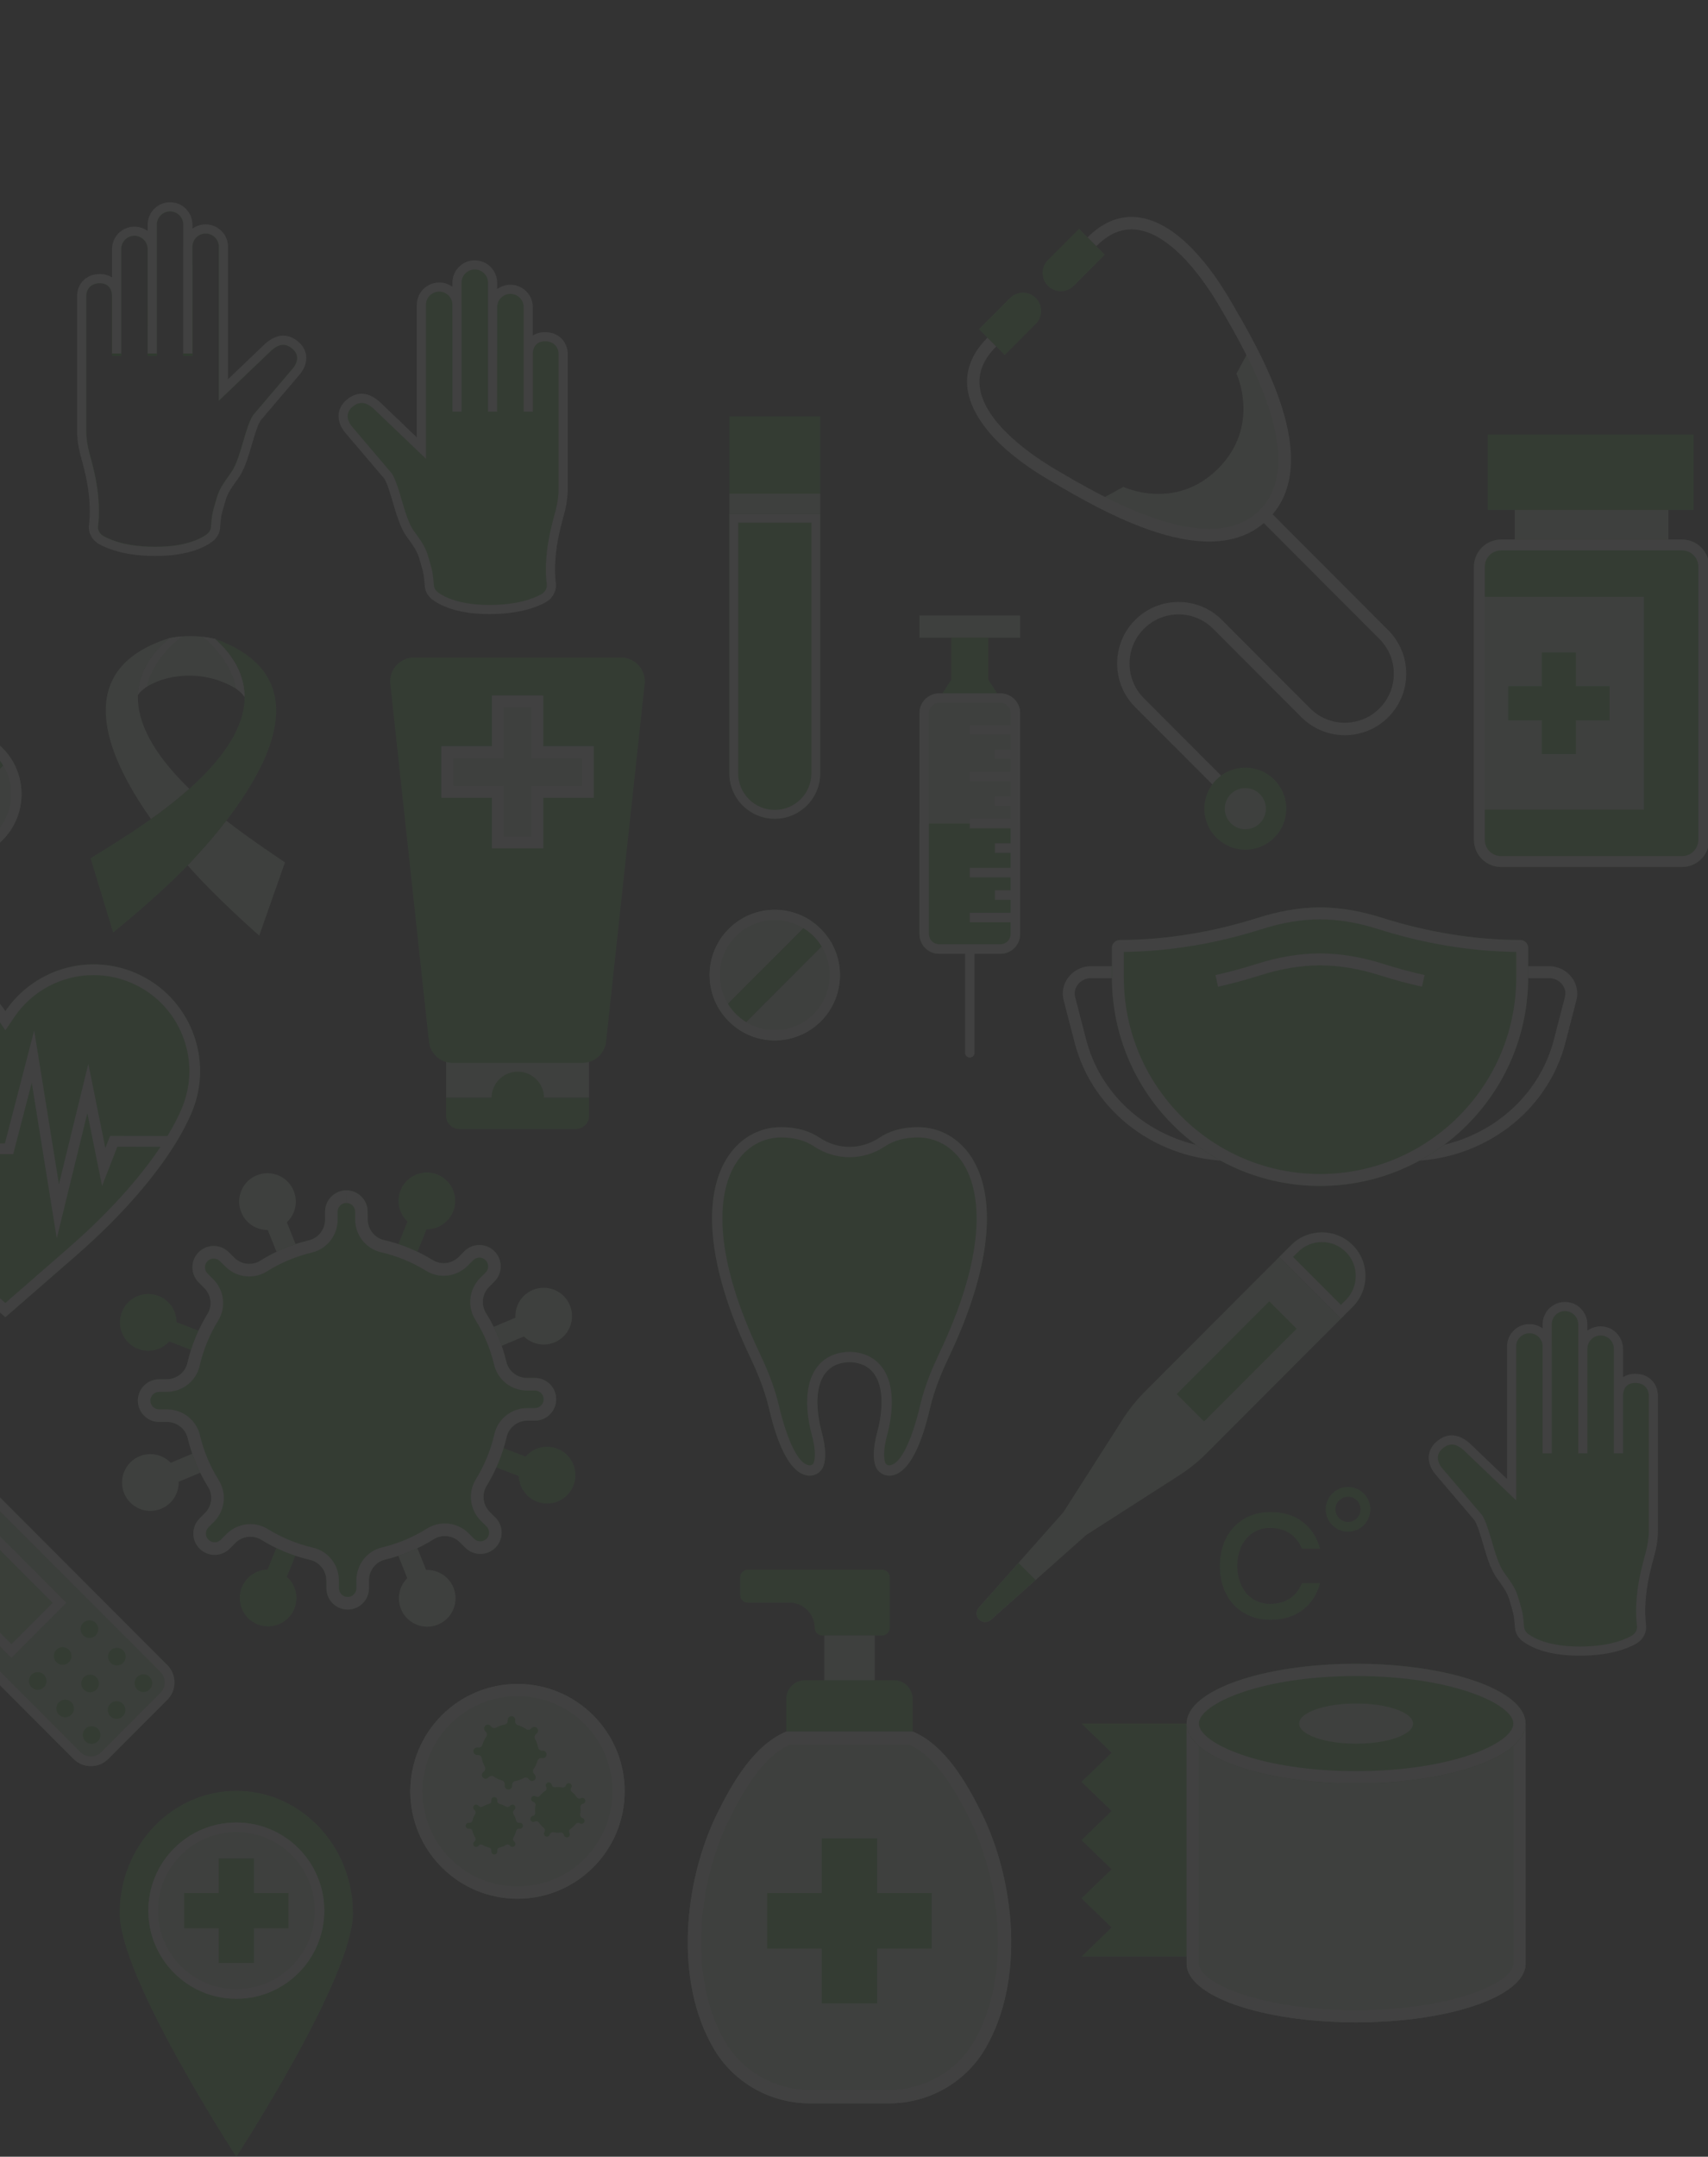 <svg width="359" height="453" viewBox="0 0 359 453" fill="none" xmlns="http://www.w3.org/2000/svg">
<rect x="0" y="0" width="359" height="453" fill="#333333" stroke="none"/>
<g style="mix-blend-mode:luminosity" opacity="0.16" clip-path="url(#clip0_197_4)">
<g opacity="0.45">
<path d="M249.417 362.025V410.963H227.325L233.646 404.848L227.325 398.733L233.646 392.618L227.325 386.503L233.646 380.382L227.325 374.267L233.646 368.146L227.325 362.025H249.417Z" fill="#46BA3C"/>
<path d="M320.664 362.025V412.461C320.664 419.267 304.714 424.776 285.04 424.776C265.367 424.776 249.417 419.267 249.417 412.461V362.025H320.664Z" fill="#D4F4D1"/>
<path d="M249.417 362.025V412.461C249.417 419.267 265.367 424.776 285.041 424.776C304.714 424.776 320.664 419.267 320.664 412.461V362.025H249.417ZM318.089 412.461C318.089 416.43 305.215 422.197 285.041 422.197C264.867 422.197 251.992 416.431 251.992 412.461V364.603H318.089V412.461Z" fill="#FAFAFA"/>
<path d="M285.04 374.589C304.714 374.589 320.663 368.964 320.663 362.025C320.663 355.085 304.714 349.46 285.04 349.46C265.366 349.46 249.417 355.085 249.417 362.025C249.417 368.964 265.366 374.589 285.04 374.589Z" fill="#46BA3C"/>
<path d="M285.04 366.246C291.65 366.246 297.009 364.356 297.009 362.025C297.009 359.693 291.65 357.803 285.04 357.803C278.43 357.803 273.072 359.693 273.072 362.025C273.072 364.356 278.43 366.246 285.04 366.246Z" fill="#D4F4D1"/>
<path d="M285.04 349.46C265.366 349.46 249.417 355.085 249.417 362.025C249.417 368.964 265.366 374.589 285.04 374.589C304.714 374.589 320.663 368.964 320.663 362.025C320.662 355.085 304.714 349.46 285.04 349.46ZM285.04 372.011C264.866 372.011 251.992 366.096 251.992 362.024C251.992 357.952 264.866 352.037 285.04 352.037C305.214 352.037 318.088 357.952 318.088 362.024C318.087 366.096 305.214 372.011 285.04 372.011Z" fill="#FAFAFA"/>
</g>
<g opacity="0.45">
<path d="M295.749 243.874H259.158C243.359 243.874 229.675 233.657 225.882 219.029L223.566 210.093C223.129 208.411 223.495 206.648 224.569 205.258C225.711 203.779 227.464 202.931 229.378 202.931H325.529C327.443 202.931 329.196 203.779 330.338 205.258C331.412 206.648 331.777 208.411 331.341 210.093L329.024 219.028C325.231 233.657 311.548 243.874 295.749 243.874ZM229.378 205.441C228.246 205.441 227.216 205.934 226.552 206.793C225.948 207.576 225.749 208.524 225.992 209.462L228.309 218.397C231.815 231.92 244.501 241.363 259.158 241.363H295.75C310.407 241.363 323.092 231.92 326.599 218.397L328.916 209.462C329.159 208.524 328.96 207.576 328.355 206.793C327.692 205.934 326.662 205.441 325.529 205.441H229.378Z" fill="#FAFAFA"/>
<path d="M319.547 197.441C309.666 197.412 299.876 195.751 290.455 192.762C286.66 191.558 282.156 190.595 277.454 190.595C272.752 190.595 268.247 191.558 264.453 192.762C255.033 195.751 245.245 197.412 235.365 197.441C234.45 197.441 233.709 198.183 233.709 199.099V205.296C233.709 229.487 253.294 249.098 277.454 249.098C301.614 249.098 321.199 229.487 321.199 205.296V199.095C321.199 198.182 320.459 197.441 319.547 197.441Z" fill="#46BA3C"/>
<path d="M319.547 197.441C309.666 197.412 299.876 195.751 290.455 192.762C286.66 191.558 282.156 190.595 277.454 190.595C272.752 190.595 268.247 191.558 264.453 192.762C255.033 195.751 245.245 197.412 235.365 197.441C234.45 197.441 233.709 198.183 233.709 199.099V205.296C233.709 229.487 253.294 249.098 277.454 249.098C301.614 249.098 321.199 229.487 321.199 205.296V199.095C321.199 198.182 320.459 197.441 319.547 197.441ZM318.692 205.296C318.692 228.064 300.193 246.588 277.454 246.588C254.715 246.588 236.215 228.065 236.215 205.296V199.944C245.803 199.829 255.553 198.218 265.21 195.155C269.497 193.795 273.616 193.105 277.454 193.105C281.292 193.105 285.411 193.795 289.698 195.155C299.352 198.218 309.1 199.828 318.693 199.944V205.296H318.692Z" fill="#FAFAFA"/>
<path d="M256.021 207.254L255.477 204.804C258.295 204.176 261.188 203.394 264.075 202.479C268.717 201.004 273.218 200.256 277.45 200.256C281.687 200.256 286.19 201.004 290.833 202.479C293.675 203.381 296.568 204.16 299.43 204.797L298.886 207.248C295.953 206.595 292.989 205.796 290.076 204.872C285.676 203.474 281.429 202.766 277.45 202.766C273.476 202.766 269.23 203.474 264.832 204.872C261.876 205.809 258.911 206.61 256.021 207.254Z" fill="#FAFAFA"/>
</g>
<g opacity="0.45">
<path d="M40.64 232.795C40.239 233.868 39.393 235.869 37.801 238.627C37.394 239.328 36.943 240.086 36.434 240.882C32.833 246.54 26.551 254.532 15.821 263.874L1.128 276.665L-13.559 263.874C-23.352 255.351 -29.437 247.953 -33.157 242.426C-33.693 241.628 -34.179 240.877 -34.619 240.165C-36.815 236.604 -37.904 234.061 -38.378 232.795C-42.696 221.197 -36.803 208.289 -25.221 203.965C-15.349 200.285 -4.528 204.021 1.127 212.386C6.783 204.021 17.609 200.285 27.476 203.965C39.065 208.288 44.958 221.197 40.64 232.795Z" fill="#46BA3C"/>
<path d="M27.479 203.965C24.905 203.004 22.264 202.552 19.667 202.552C15.987 202.552 12.397 203.462 9.208 205.152C6.013 206.836 3.219 209.294 1.13 212.386C-3.052 206.203 -10.052 202.552 -17.412 202.552C-20.003 202.552 -22.645 203.004 -25.219 203.965C-36.801 208.288 -42.694 221.197 -38.376 232.795C-37.902 234.061 -36.812 236.604 -34.617 240.165H-34.619C-34.179 240.877 -33.693 241.629 -33.157 242.426H-33.155V242.426C-29.435 247.953 -23.35 255.352 -13.557 263.875L1.13 276.665L15.823 263.875C26.553 254.532 32.835 246.541 36.437 240.883C36.944 240.086 37.396 239.329 37.802 238.628C39.394 235.87 40.241 233.869 40.642 232.795C44.96 221.197 39.067 208.288 27.479 203.965ZM14.338 262.168L1.13 273.669L-12.078 262.168C-19.703 255.536 -25.865 248.899 -30.415 242.426H2.776L6.671 227.425L11.931 260.11L18.36 233.806L21.454 249.106L24.671 240.849L33.739 240.875C30.36 245.935 24.392 253.417 14.338 262.168ZM38.525 232.003C38.186 232.902 37.396 234.812 35.85 237.491C35.613 237.894 35.393 238.266 35.179 238.619L23.136 238.582L22.142 241.119L18.564 223.452L12.388 248.732L7.184 216.432L1.032 240.164H-31.944C-32.207 239.76 -32.46 239.362 -32.697 238.978C-34.808 235.553 -35.841 233.134 -36.265 232.003C-40.137 221.592 -34.831 209.967 -24.434 206.084C-22.164 205.236 -19.805 204.812 -17.412 204.812C-10.717 204.812 -4.486 208.113 -0.743 213.652L1.131 216.415L2.999 213.652C6.741 208.118 12.973 204.812 19.667 204.812C22.061 204.812 24.425 205.236 26.689 206.084C31.729 207.96 35.731 211.696 37.972 216.59C40.208 221.485 40.399 226.962 38.525 232.003Z" fill="#FAFAFA"/>
</g>
<g opacity="0.45">
<path d="M178.552 286.11C185.882 286.272 186.14 294.304 184.397 300.76C183.437 304.313 183.549 306.504 183.987 307.848C184.463 309.307 185.956 310.168 187.465 309.904C189.557 309.539 192.805 307.301 195.5 295.718C196.473 291.533 198.196 287.668 199.44 285.047C215.444 251.31 204.341 236.75 192.929 236.75C189.461 236.75 186.829 237.638 184.831 238.97C180.984 241.536 176.121 241.536 172.274 238.97C170.276 237.638 167.643 236.75 164.176 236.75C152.763 236.75 141.661 251.31 157.665 285.047C158.908 287.668 160.632 291.534 161.605 295.718C164.299 307.301 167.548 309.539 169.639 309.904C171.149 310.168 172.642 309.307 173.117 307.848C173.555 306.504 173.667 304.312 172.708 300.76C170.963 294.304 171.222 286.273 178.552 286.11Z" fill="#46BA3C"/>
<path d="M192.928 236.749C189.46 236.749 186.828 237.637 184.83 238.97C182.907 240.252 180.729 240.894 178.551 240.894C176.374 240.894 174.196 240.252 172.273 238.97C170.275 237.637 167.643 236.749 164.175 236.749C152.763 236.749 141.66 251.31 157.664 285.046C158.908 287.668 160.63 291.533 161.604 295.718C164.298 307.301 167.547 309.538 169.639 309.904C169.821 309.936 170.002 309.951 170.182 309.951C171.493 309.951 172.698 309.13 173.117 307.848C173.554 306.504 173.667 304.311 172.707 300.759C170.963 294.304 171.222 286.272 178.552 286.109C185.882 286.272 186.14 294.303 184.397 300.759C183.437 304.312 183.549 306.504 183.987 307.848C184.405 309.13 185.61 309.951 186.921 309.951C187.101 309.951 187.283 309.935 187.465 309.904C189.556 309.538 192.805 307.3 195.499 295.718C196.472 291.533 198.195 287.668 199.439 285.046C215.444 251.31 204.341 236.749 192.928 236.749ZM197.483 284.116C196.105 287.021 194.394 290.91 193.39 295.226C192.739 298.024 190.362 307.196 187.093 307.768C187.036 307.777 186.979 307.783 186.922 307.783C186.517 307.783 186.166 307.539 186.047 307.175C185.814 306.462 185.562 304.753 186.488 301.326C187.245 298.524 188.654 291.539 185.405 287.19C184.332 285.753 182.28 284.023 178.6 283.942L178.552 283.941L178.504 283.942C174.824 284.023 172.773 285.753 171.699 287.19C168.451 291.539 169.86 298.525 170.617 301.326C171.542 304.753 171.29 306.462 171.057 307.176C170.939 307.539 170.588 307.783 170.182 307.783C170.125 307.783 170.068 307.778 170.011 307.768C166.742 307.197 164.365 298.024 163.714 295.226C162.71 290.91 160.999 287.022 159.621 284.116C155.094 274.574 152.514 266.061 151.951 258.815C151.492 252.904 152.426 247.914 154.653 244.386C156.847 240.912 160.317 238.919 164.175 238.919C166.905 238.919 169.225 239.543 171.073 240.776C173.317 242.272 175.904 243.064 178.552 243.064C181.201 243.064 183.787 242.272 186.031 240.776C187.879 239.544 190.2 238.919 192.929 238.919C196.787 238.919 200.258 240.911 202.451 244.386C204.678 247.914 205.613 252.904 205.154 258.815C204.59 266.061 202.009 274.573 197.483 284.116Z" fill="#FAFAFA"/>
</g>
<g opacity="0.45">
<path d="M108.77 398.814C121.214 398.814 131.301 388.713 131.301 376.254C131.301 363.794 121.214 353.694 108.77 353.694C96.327 353.694 86.24 363.794 86.24 376.254C86.24 388.713 96.327 398.814 108.77 398.814Z" fill="#D4F4D1"/>
<path d="M124.701 360.301C115.903 351.491 101.637 351.491 92.839 360.301C84.04 369.111 84.04 383.395 92.839 392.205C101.638 401.015 115.903 401.015 124.701 392.205C133.5 383.395 133.5 369.111 124.701 360.301ZM94.659 390.382C86.879 382.591 86.879 369.915 94.659 362.124C102.44 354.333 115.1 354.333 122.881 362.124C130.661 369.915 130.661 382.591 122.881 390.382C115.1 398.173 102.44 398.173 94.659 390.382Z" fill="#FAFAFA"/>
<path d="M112.361 373.875C112.681 373.583 112.705 373.087 112.414 372.766L112.22 372.552C111.975 372.282 111.952 371.881 112.158 371.581C112.528 371.041 112.801 370.453 112.977 369.842C113.077 369.49 113.401 369.252 113.766 369.27L114.054 369.283C114.486 369.304 114.853 368.97 114.874 368.537C114.895 368.104 114.561 367.737 114.129 367.716L113.841 367.702C113.477 367.685 113.177 367.416 113.11 367.057C112.994 366.431 112.778 365.82 112.462 365.247C112.285 364.929 112.347 364.532 112.616 364.287L112.83 364.092C113.151 363.801 113.174 363.305 112.883 362.984C112.593 362.663 112.097 362.639 111.776 362.931L111.563 363.125C111.293 363.37 110.893 363.393 110.593 363.187C110.054 362.817 109.467 362.543 108.856 362.367C108.505 362.266 108.267 361.942 108.284 361.577L108.298 361.289C108.319 360.856 107.985 360.488 107.553 360.467C107.121 360.446 106.753 360.781 106.733 361.213L106.719 361.502C106.702 361.867 106.433 362.166 106.075 362.234C105.45 362.35 104.839 362.566 104.267 362.883C103.949 363.06 103.553 362.998 103.308 362.728L103.114 362.514C102.823 362.194 102.327 362.17 102.007 362.461C101.687 362.752 101.663 363.249 101.954 363.569L102.148 363.783C102.392 364.053 102.416 364.454 102.21 364.754C101.84 365.294 101.567 365.882 101.391 366.494C101.29 366.845 100.967 367.083 100.602 367.066L100.314 367.052C99.881 367.031 99.514 367.365 99.493 367.798C99.472 368.231 99.806 368.599 100.238 368.62L100.527 368.633C100.891 368.651 101.191 368.919 101.258 369.278C101.374 369.904 101.59 370.515 101.906 371.088C102.083 371.407 102.021 371.804 101.751 372.049L101.538 372.243C101.218 372.534 101.194 373.031 101.484 373.351C101.776 373.672 102.271 373.696 102.591 373.405L102.805 373.21C103.074 372.965 103.475 372.942 103.775 373.148C104.314 373.518 104.901 373.792 105.512 373.968C105.862 374.069 106.1 374.393 106.083 374.758L106.069 375.047C106.048 375.48 106.382 375.848 106.815 375.868C107.247 375.889 107.614 375.555 107.635 375.122L107.649 374.833C107.666 374.468 107.934 374.169 108.293 374.102C108.918 373.985 109.528 373.769 110.101 373.452C110.419 373.276 110.816 373.337 111.06 373.607L111.254 373.821C111.545 374.142 112.04 374.166 112.361 373.875Z" fill="#46BA3C"/>
<path d="M114.687 385.71C114.999 385.854 115.369 385.717 115.513 385.405L115.609 385.197C115.73 384.934 116.016 384.793 116.299 384.85C116.808 384.954 117.321 384.972 117.823 384.91C118.11 384.875 118.385 385.038 118.485 385.311L118.565 385.526C118.684 385.848 119.041 386.014 119.364 385.895C119.686 385.776 119.851 385.418 119.733 385.095L119.654 384.88C119.553 384.607 119.656 384.305 119.898 384.145C120.319 383.866 120.698 383.518 121.019 383.109C121.197 382.881 121.506 382.803 121.768 382.924L121.976 383.02C122.288 383.165 122.658 383.028 122.802 382.715C122.946 382.403 122.809 382.033 122.497 381.889L122.289 381.793C122.027 381.671 121.885 381.385 121.943 381.102C122.046 380.592 122.064 380.077 122.003 379.576C121.968 379.288 122.13 379.013 122.403 378.913L122.617 378.833C122.94 378.714 123.105 378.356 122.986 378.033C122.867 377.71 122.51 377.545 122.187 377.664L121.972 377.744C121.7 377.844 121.398 377.741 121.238 377.499C120.959 377.077 120.612 376.698 120.203 376.377C119.976 376.199 119.898 375.889 120.019 375.627L120.115 375.418C120.259 375.106 120.123 374.735 119.81 374.591C119.498 374.447 119.128 374.584 118.985 374.896L118.889 375.105C118.767 375.367 118.482 375.509 118.199 375.451C117.69 375.348 117.176 375.33 116.675 375.391C116.387 375.427 116.113 375.263 116.012 374.991L115.933 374.776C115.814 374.453 115.456 374.288 115.134 374.406C114.811 374.525 114.646 374.884 114.765 375.207L114.844 375.422C114.945 375.695 114.842 375.997 114.6 376.157C114.179 376.436 113.8 376.783 113.479 377.193C113.301 377.421 112.992 377.499 112.73 377.378L112.522 377.282C112.21 377.138 111.84 377.274 111.696 377.587C111.552 377.899 111.688 378.27 112 378.414L112.209 378.51C112.471 378.631 112.613 378.917 112.555 379.201C112.452 379.71 112.434 380.225 112.495 380.726C112.53 381.014 112.367 381.289 112.095 381.389L111.88 381.469C111.557 381.588 111.393 381.946 111.511 382.269C111.63 382.592 111.988 382.757 112.31 382.639L112.525 382.559C112.797 382.459 113.099 382.562 113.259 382.804C113.538 383.225 113.885 383.606 114.294 383.926C114.522 384.104 114.6 384.413 114.478 384.676L114.382 384.884C114.239 385.195 114.375 385.566 114.687 385.71Z" fill="#46BA3C"/>
<path d="M108.153 387.746C108.392 387.506 108.392 387.118 108.153 386.878L107.994 386.718C107.793 386.517 107.759 386.205 107.909 385.962C108.177 385.527 108.369 385.058 108.483 384.574C108.549 384.296 108.792 384.098 109.077 384.098H109.303C109.641 384.098 109.916 383.823 109.916 383.484C109.916 383.145 109.641 382.871 109.303 382.871H109.077C108.792 382.871 108.548 382.672 108.483 382.394C108.369 381.91 108.177 381.441 107.909 381.006C107.759 380.764 107.793 380.451 107.994 380.25L108.153 380.09C108.392 379.851 108.392 379.462 108.153 379.223C107.914 378.983 107.526 378.983 107.287 379.223L107.127 379.382C106.926 379.584 106.614 379.617 106.372 379.467C105.937 379.198 105.469 379.007 104.985 378.892C104.707 378.826 104.51 378.582 104.51 378.297V378.071C104.51 377.732 104.235 377.457 103.897 377.457C103.558 377.457 103.284 377.732 103.284 378.071V378.297C103.284 378.583 103.086 378.827 102.809 378.892C102.325 379.006 101.857 379.198 101.422 379.467C101.18 379.617 100.868 379.583 100.667 379.382L100.507 379.222C100.268 378.983 99.88 378.983 99.641 379.222C99.402 379.462 99.402 379.851 99.641 380.09L99.8 380.249C100.002 380.451 100.035 380.763 99.885 381.006C99.617 381.441 99.425 381.91 99.311 382.394C99.245 382.673 99.001 382.871 98.716 382.871H98.491C98.152 382.871 97.878 383.145 97.878 383.484C97.878 383.823 98.152 384.098 98.491 384.098H98.716C99.002 384.098 99.246 384.296 99.311 384.574C99.425 385.058 99.616 385.527 99.885 385.963C100.035 386.205 100.002 386.518 99.8 386.719L99.641 386.879C99.402 387.118 99.402 387.506 99.641 387.746C99.88 387.986 100.268 387.986 100.507 387.746L100.667 387.586C100.868 387.385 101.18 387.352 101.422 387.501C101.857 387.77 102.325 387.962 102.809 388.076C103.087 388.142 103.284 388.386 103.284 388.672V388.897C103.284 389.236 103.558 389.511 103.897 389.511C104.235 389.511 104.51 389.236 104.51 388.897V388.672C104.51 388.386 104.708 388.142 104.986 388.076C105.469 387.962 105.938 387.77 106.373 387.501C106.615 387.352 106.927 387.385 107.128 387.586L107.287 387.746C107.526 387.985 107.914 387.985 108.153 387.746Z" fill="#46BA3C"/>
</g>
<g opacity="0.45">
<path d="M47.556 172.374C45.011 175.674 42.219 178.85 39.443 181.759C45.448 188.617 54.489 196.514 54.489 196.514L59.895 181.134C59.895 181.134 52.787 176.436 47.556 172.374Z" fill="#D4F4D1"/>
<path d="M51.422 146.395C51.42 146.411 51.418 146.427 51.415 146.443C51.477 146.044 50.458 145.33 50.206 145.106C49.76 144.709 49.244 144.415 48.712 144.129C47.566 143.513 46.352 143.023 45.103 142.661C42.602 141.937 39.951 141.727 37.369 142.061C35.937 142.247 34.457 142.576 33.12 143.123C31.673 143.714 29.845 144.596 28.994 145.947C28.993 145.807 29.001 145.665 29.014 145.524C29.021 145.399 29.032 145.277 29.044 145.151C29.051 145.025 29.067 144.899 29.082 144.778C29.098 144.652 29.114 144.531 29.134 144.405C29.661 140.863 31.664 137.354 35.67 134.004C36.529 133.844 37.4 133.728 38.27 133.669C40.61 133.493 42.964 133.678 45.259 134.21C45.344 134.285 45.429 134.366 45.51 134.441C45.685 134.602 45.855 134.766 46.017 134.926C48.904 137.807 51.17 141.547 51.415 145.699C51.427 145.924 51.448 146.174 51.422 146.395Z" fill="#D4F4D1"/>
<path d="M35.67 134.004C31.664 137.354 29.661 140.864 29.133 144.405C29.113 144.531 29.098 144.652 29.082 144.778C29.066 144.899 29.051 145.025 29.044 145.151C29.032 145.277 29.021 145.398 29.014 145.524C29.002 145.65 28.996 145.772 28.993 145.898C28.988 145.919 28.988 145.941 28.987 145.963C29.006 145.933 29.05 145.869 29.117 145.775C29.202 145.663 29.327 145.514 29.496 145.339C29.536 145.292 29.584 145.241 29.638 145.194C29.687 145.143 29.744 145.088 29.802 145.037C29.86 144.981 29.918 144.926 29.984 144.875C30.046 144.816 30.116 144.76 30.187 144.701C30.328 144.587 30.483 144.468 30.655 144.346C30.721 144.3 30.792 144.249 30.862 144.203C31.88 139.53 35.586 135.728 38.27 133.668C37.4 133.728 36.529 133.844 35.67 134.004Z" fill="#FAFAFA"/>
<path d="M42.668 133.762C45.262 135.936 48.803 139.893 49.619 144.604C49.688 144.653 49.756 144.707 49.82 144.756C49.986 144.886 50.136 145.011 50.272 145.131C50.341 145.193 50.409 145.251 50.468 145.313C50.532 145.366 50.587 145.424 50.643 145.482C50.698 145.535 50.753 145.593 50.8 145.646C50.851 145.695 50.898 145.748 50.936 145.797C51.097 145.979 51.215 146.133 51.295 146.248C51.358 146.345 51.401 146.411 51.417 146.442C51.417 146.42 51.418 146.398 51.414 146.377C51.417 146.251 51.415 146.129 51.409 146.003C51.407 145.876 51.401 145.755 51.395 145.628C51.394 145.502 51.383 145.376 51.373 145.254C51.363 145.128 51.352 145.005 51.338 144.879C50.962 141.319 49.111 137.726 45.251 134.208C44.4 134.013 43.534 133.859 42.668 133.762Z" fill="#FAFAFA"/>
<path d="M39.788 165.684C39.248 166.164 38.699 166.63 38.151 167.097C38.036 167.19 37.925 167.292 37.81 167.39C37.598 167.568 37.377 167.737 37.165 167.911C36.706 168.284 36.254 168.657 35.795 169.017C35.733 169.063 35.676 169.105 35.618 169.152C34.325 170.164 33.019 171.127 31.74 172.035C21.505 157.557 15.837 141.086 34.314 134.463C34.462 134.405 34.615 134.352 34.769 134.303C35.058 134.2 35.351 134.102 35.652 134.008C35.657 134.008 35.666 134.004 35.67 134.004C31.663 137.354 29.66 140.864 29.133 144.405C29.113 144.531 29.098 144.652 29.081 144.778C29.066 144.899 29.05 145.025 29.043 145.151C29.028 145.272 29.016 145.398 29.014 145.524C29.002 145.65 28.995 145.772 28.993 145.898L28.988 145.902L28.983 146.172C28.942 148.088 29.3 150.005 29.972 151.902C30.099 152.257 30.239 152.617 30.387 152.972C31.023 154.508 31.855 156.022 32.84 157.513C33.109 157.918 33.386 158.324 33.678 158.731C34.838 160.343 36.159 161.919 37.586 163.441C37.764 163.632 37.942 163.822 38.125 164.009C38.665 164.577 39.222 165.133 39.788 165.684Z" fill="#D4F4D1"/>
<path d="M47.558 172.373C45.012 175.675 42.221 178.851 39.445 181.757C33.151 188.354 23.779 195.855 23.779 195.855L19.036 180.26C19.036 180.26 26.338 175.88 31.74 172.035C33.019 171.127 34.325 170.164 35.619 169.152C35.676 169.105 35.734 169.063 35.796 169.017C36.255 168.657 36.706 168.284 37.166 167.911C37.378 167.737 37.599 167.568 37.811 167.39C37.926 167.292 38.036 167.19 38.151 167.097C38.7 166.63 39.248 166.164 39.788 165.684C45.805 160.325 50.838 154.023 51.376 147.508C51.382 147.429 51.393 147.352 51.399 147.273C51.417 147 51.423 146.731 51.429 146.461L51.43 146.395C51.431 146.165 51.427 145.93 51.415 145.699C51.399 145.429 51.378 145.159 51.349 144.889C51.324 144.667 51.298 144.444 51.259 144.222C51.225 143.999 51.182 143.777 51.134 143.554C51.063 143.217 50.98 142.885 50.882 142.548C50.85 142.434 50.817 142.325 50.781 142.211C50.614 141.686 50.408 141.16 50.168 140.633C50.127 140.536 50.081 140.444 50.035 140.347C50.014 140.299 49.989 140.251 49.965 140.202C49.91 140.092 49.852 139.978 49.794 139.868C49.56 139.419 49.3 138.975 49.01 138.529C48.938 138.419 48.862 138.309 48.787 138.194C48.711 138.084 48.636 137.974 48.555 137.863C48.475 137.753 48.395 137.637 48.311 137.527C48.146 137.306 47.973 137.085 47.791 136.859C47.431 136.417 47.036 135.973 46.616 135.534C46.51 135.423 46.404 135.312 46.293 135.201C46.204 135.108 46.11 135.019 46.017 134.926C45.855 134.765 45.685 134.601 45.51 134.441C45.429 134.365 45.344 134.285 45.259 134.209C45.328 134.237 45.401 134.26 45.47 134.288C45.974 134.472 46.465 134.665 46.934 134.862C47.11 134.94 47.283 135.014 47.455 135.091C64.556 142.654 58.223 158.569 47.558 172.373Z" fill="#46BA3C"/>
</g>
<g opacity="0.45">
<path d="M210.29 145.654H197.387C195.11 145.654 193.264 147.502 193.264 149.782V196.2C193.264 198.48 195.11 200.328 197.387 200.328H210.29C212.567 200.328 214.413 198.48 214.413 196.2V149.782C214.413 147.502 212.567 145.654 210.29 145.654Z" fill="#D4F4D1"/>
<path d="M193.264 133.95H214.413V129.281H193.264V133.95Z" fill="#D4F4D1"/>
<path d="M209.581 145.654L207.722 142.736V133.951H199.955V142.736L198.096 145.654H209.581Z" fill="#46BA3C"/>
<path d="M214.415 172.989V196.2C214.415 198.479 212.568 200.328 210.292 200.328H197.389C195.109 200.328 193.266 198.479 193.266 196.2V172.989H214.415Z" fill="#46BA3C"/>
<path d="M210.29 145.654H197.387C196.248 145.654 195.218 146.116 194.472 146.863C193.726 147.609 193.264 148.642 193.265 149.781V196.2C193.265 198.48 195.11 200.328 197.387 200.328H202.841V221.135C202.841 221.687 203.288 222.134 203.839 222.134C204.115 222.134 204.364 222.022 204.545 221.841C204.725 221.66 204.837 221.411 204.837 221.135V200.328H210.291C211.429 200.328 212.46 199.866 213.206 199.119C213.952 198.371 214.413 197.34 214.413 196.2V188.993L214.413 186.995L214.413 149.781C214.413 147.502 212.567 145.654 210.29 145.654ZM212.417 149.782V152.257H203.84V154.255H212.417V157.432H209.127V159.43H212.417V162.123H203.84V164.121H212.417V167.286H209.127V169.284H212.417V171.989H203.84V173.987H212.417V177.14H209.127V179.138H212.417V182.29H203.84V184.288H212.417V186.994H209.127V188.992H212.417V191.721H203.84V193.719H212.417V196.198C212.417 196.767 212.196 197.302 211.794 197.705C211.392 198.107 210.859 198.328 210.29 198.328H197.387C196.214 198.328 195.26 197.373 195.26 196.199V149.782C195.26 149.213 195.482 148.678 195.883 148.276C196.285 147.874 196.818 147.652 197.387 147.652H210.29C210.859 147.652 211.393 147.874 211.794 148.276C212.196 148.678 212.417 149.213 212.417 149.782Z" fill="#FAFAFA"/>
</g>
<g opacity="0.45">
<path d="M153.295 107.911H172.403V103.689H153.295V107.911Z" fill="#D4F4D1"/>
<path d="M153.295 103.689H172.403V87.427H153.295V103.689Z" fill="#46BA3C"/>
<path d="M162.849 171.978C168.126 171.978 172.404 167.695 172.404 162.412V107.911H153.295V162.412C153.295 167.695 157.573 171.978 162.849 171.978Z" fill="#46BA3C"/>
<path d="M153.295 107.911V162.412C153.295 165.054 154.365 167.445 156.094 169.176C157.822 170.907 160.211 171.978 162.849 171.978C168.126 171.978 172.404 167.695 172.404 162.412V107.911H153.295ZM155.155 109.774H170.544V162.412C170.544 164.47 169.744 166.404 168.29 167.859C166.837 169.314 164.904 170.116 162.849 170.116C160.795 170.116 158.862 169.315 157.409 167.859C155.955 166.404 155.155 164.469 155.155 162.412L155.155 109.774Z" fill="#FAFAFA"/>
</g>
<g opacity="0.45">
<path d="M-23.568 298.219L-35.982 310.649C-37.992 312.663 -37.992 315.927 -35.982 317.941L15.464 369.454C17.475 371.468 20.735 371.468 22.746 369.454L35.16 357.024C37.171 355.01 37.171 351.746 35.16 349.732L-16.286 298.219C-18.297 296.205 -21.557 296.205 -23.568 298.219Z" fill="#ABE3A6"/>
<path d="M2.414 348.228L13.969 336.658L-3.228 319.439L-14.782 331.009L2.414 348.228Z" fill="#97DB91"/>
<path d="M13.965 336.661L-3.232 319.441L-14.787 331.011L2.41 348.23L13.965 336.661ZM-3.232 322.338L11.072 336.661L2.41 345.333L-11.893 331.012L-3.232 322.338Z" fill="#FAFAFA"/>
<path d="M17.491 343.493C16.767 342.769 16.767 341.593 17.491 340.869C18.215 340.144 19.389 340.144 20.113 340.869C20.837 341.593 20.837 342.769 20.113 343.493C19.389 344.218 18.215 344.218 17.491 343.493Z" fill="#46BA3C"/>
<path d="M11.855 349.137C11.132 348.412 11.132 347.237 11.855 346.512C12.579 345.787 13.753 345.787 14.477 346.512C15.201 347.237 15.201 348.412 14.477 349.137C13.753 349.862 12.579 349.862 11.855 349.137Z" fill="#46BA3C"/>
<path d="M6.612 354.387C5.888 353.662 5.888 352.487 6.612 351.762C7.336 351.037 8.51 351.037 9.234 351.762C9.958 352.487 9.958 353.662 9.234 354.387C8.51 355.111 7.336 355.111 6.612 354.387Z" fill="#46BA3C"/>
<path d="M23.259 349.268C22.535 348.543 22.535 347.368 23.259 346.643C23.982 345.918 25.156 345.918 25.88 346.643C26.604 347.368 26.604 348.543 25.88 349.268C25.156 349.993 23.982 349.993 23.259 349.268Z" fill="#46BA3C"/>
<path d="M17.623 354.911C16.898 354.187 16.898 353.011 17.623 352.286C18.347 351.562 19.52 351.562 20.244 352.286C20.968 353.011 20.968 354.187 20.244 354.911C19.52 355.636 18.346 355.636 17.623 354.911Z" fill="#46BA3C"/>
<path d="M12.38 360.161C11.656 359.437 11.656 358.261 12.38 357.536C13.103 356.812 14.277 356.812 15.001 357.536C15.725 358.261 15.725 359.437 15.001 360.161C14.277 360.886 13.103 360.886 12.38 360.161Z" fill="#46BA3C"/>
<path d="M28.829 354.846C28.105 354.121 28.105 352.946 28.829 352.221C29.553 351.496 30.727 351.496 31.45 352.221C32.174 352.946 32.174 354.121 31.45 354.846C30.726 355.57 29.553 355.57 28.829 354.846Z" fill="#46BA3C"/>
<path d="M23.193 360.489C22.469 359.765 22.469 358.589 23.193 357.865C23.917 357.14 25.09 357.14 25.814 357.865C26.538 358.589 26.538 359.765 25.814 360.489C25.091 361.214 23.917 361.214 23.193 360.489Z" fill="#46BA3C"/>
<path d="M17.95 365.739C17.226 365.014 17.226 363.839 17.95 363.114C18.674 362.39 19.848 362.39 20.571 363.114C21.295 363.839 21.295 365.014 20.571 365.739C19.848 366.464 18.674 366.464 17.95 365.739Z" fill="#46BA3C"/>
<path d="M22.746 369.454L35.16 357.024C36.166 356.017 36.669 354.697 36.669 353.378C36.669 352.058 36.166 350.739 35.16 349.732L-16.286 298.219C-18.297 296.205 -21.557 296.205 -23.568 298.219L-35.982 310.648C-36.988 311.655 -37.49 312.975 -37.49 314.294C-37.49 315.614 -36.988 316.933 -35.982 317.94L15.464 369.453C17.475 371.467 20.735 371.467 22.746 369.454ZM16.911 368.005L-34.535 316.492C-35.121 315.905 -35.444 315.125 -35.444 314.294C-35.444 313.464 -35.121 312.683 -34.535 312.097L-22.122 299.667C-21.535 299.08 -20.756 298.757 -19.927 298.757C-19.098 298.757 -18.319 299.08 -17.732 299.667L33.714 351.18C34.3 351.767 34.623 352.547 34.623 353.377C34.623 354.207 34.3 354.988 33.714 355.575L21.3 368.005C20.714 368.592 19.934 368.915 19.105 368.915C18.276 368.915 17.497 368.592 16.911 368.005Z" fill="#FAFAFA"/>
</g>
<g opacity="0.45">
<path d="M230.873 105.133C242.477 111.118 257.298 116.455 265.676 108.066C274.058 99.673 268.724 84.836 262.748 73.217L259.891 78.471C259.891 78.471 265.055 89.399 256.044 98.421C247.034 107.444 236.12 102.272 236.12 102.272L230.873 105.133Z" fill="#D4F4D1"/>
<path d="M266.601 108.989C278.574 97 264.938 73.851 258.385 62.726C254.905 56.817 247.796 46.742 239.286 45.661C235.456 45.174 231.857 46.587 228.587 49.86L228.586 49.861L230.432 51.709L230.433 51.708C233.139 48.998 235.928 47.868 238.957 48.253C246.639 49.229 253.531 59.628 256.138 64.054C261.872 73.788 275.299 96.584 264.755 107.142C254.211 117.7 231.445 104.255 221.723 98.514C217.303 95.904 206.918 89.002 205.943 81.311C205.558 78.277 206.687 75.484 209.394 72.774L207.549 70.927C204.279 74.2 202.868 77.804 203.354 81.64C203.817 85.298 206.648 92.645 220.397 100.764C231.509 107.324 254.627 120.978 266.601 108.989Z" fill="#FAFAFA"/>
<path d="M226.801 48.073L220.263 54.62C218.767 56.118 218.767 58.546 220.263 60.044C221.758 61.541 224.183 61.541 225.679 60.044L232.218 53.496L226.801 48.073Z" fill="#46BA3C"/>
<path d="M205.763 69.138L212.302 62.59C213.798 61.092 216.223 61.092 217.718 62.59C219.214 64.088 219.214 66.516 217.718 68.014L211.18 74.561L205.763 69.138Z" fill="#46BA3C"/>
<path d="M291.792 150.64C294.23 148.199 295.573 144.954 295.572 141.504C295.572 138.054 294.229 134.808 291.788 132.364L266.599 107.142L264.754 108.99L289.943 134.212C291.89 136.162 292.963 138.752 292.963 141.504C292.963 144.256 291.891 146.845 289.947 148.792C285.93 152.814 279.397 152.813 275.381 148.793L256.84 130.228C254.4 127.784 251.158 126.438 247.713 126.438C244.263 126.442 241.022 127.788 238.586 130.227C233.552 135.267 233.552 143.467 238.585 148.506L260.826 170.776L262.671 168.928L240.43 146.658C236.415 142.638 236.415 136.096 240.431 132.074C242.375 130.128 244.961 129.054 247.715 129.05C250.462 129.05 253.048 130.124 254.995 132.074L273.537 150.64C278.569 155.68 286.759 155.679 291.792 150.64Z" fill="#FAFAFA"/>
<path d="M261.749 178.469C266.502 178.469 270.355 174.612 270.355 169.853C270.355 165.094 266.502 161.236 261.749 161.236C256.997 161.236 253.144 165.094 253.144 169.853C253.144 174.612 256.997 178.469 261.749 178.469Z" fill="#46BA3C"/>
<path d="M261.749 174.179C264.135 174.179 266.07 172.242 266.07 169.853C266.07 167.464 264.135 165.527 261.749 165.527C259.363 165.527 257.429 167.464 257.429 169.853C257.429 172.242 259.363 174.179 261.749 174.179Z" fill="#D4F4D1"/>
</g>
<g opacity="0.45">
<path d="M353.553 113.33H315.501C312.354 113.33 309.803 115.885 309.803 119.036V176.393C309.803 179.544 312.354 182.098 315.501 182.098H353.553C356.7 182.098 359.251 179.544 359.251 176.393V119.036C359.251 115.885 356.7 113.33 353.553 113.33Z" fill="#46BA3C"/>
<path d="M350.666 107.107H318.387V113.296H350.666V107.107Z" fill="#D4F4D1"/>
<path d="M355.989 91.29H312.722V107.107H355.989V91.29Z" fill="#46BA3C"/>
<path d="M345.516 125.365H309.803V170.065H345.516V125.365Z" fill="#D4F4D1"/>
<path d="M338.317 144.122H331.246V137.043H324.071V144.122H317.001V151.307H324.071V158.386H331.246V151.307H338.317V144.122Z" fill="#46BA3C"/>
<path d="M353.553 113.33H315.501C312.354 113.33 309.803 115.885 309.803 119.036V176.393C309.803 179.544 312.354 182.098 315.501 182.098H353.553C356.7 182.098 359.251 179.544 359.251 176.393V119.036C359.251 115.885 356.7 113.33 353.553 113.33ZM356.972 176.393C356.972 178.281 355.438 179.817 353.553 179.817H315.501C313.615 179.817 312.081 178.281 312.081 176.393V119.036C312.081 117.148 313.615 115.612 315.501 115.612H353.553C355.438 115.612 356.972 117.148 356.972 119.036V176.393Z" fill="#FAFAFA"/>
</g>
<g opacity="0.45">
<path d="M282.013 276.799L253.147 305.703C251.55 307.252 249.804 308.631 247.936 309.83L228.288 322.426L217.674 331.861L208.254 340.232C207.544 340.864 206.465 340.831 205.794 340.16C205.12 339.484 205.088 338.404 205.719 337.693L214.082 328.264L223.505 317.637L236.067 297.981C237.271 296.096 238.667 294.337 240.221 292.731L240.369 292.575L269.069 263.838L282.013 276.799Z" fill="#D4F4D1"/>
<path d="M284.321 261.528C280.747 257.95 274.954 257.95 271.38 261.528L268.901 264.01L281.842 276.968L284.321 274.486C287.895 270.908 287.895 265.106 284.321 261.528Z" fill="#46BA3C"/>
<path d="M272.496 279.087L266.779 273.363L247.358 292.81L253.075 298.534L272.496 279.087Z" fill="#46BA3C"/>
<path d="M217.675 331.862L208.255 340.232C207.545 340.864 206.466 340.832 205.795 340.16C205.121 339.485 205.089 338.405 205.719 337.693L214.083 328.265L217.675 331.862Z" fill="#46BA3C"/>
<path d="M272.496 279.087L266.779 273.363L247.358 292.81L253.075 298.534L272.496 279.087Z" fill="#46BA3C"/>
<path d="M284.321 261.528C282.534 259.739 280.192 258.844 277.851 258.844C275.509 258.844 273.167 259.738 271.38 261.527L268.901 264.01L281.842 276.968L284.321 274.486C287.895 270.908 287.895 265.106 284.321 261.528ZM282.879 273.042L281.842 274.079L271.787 264.01L272.823 262.973C274.166 261.628 275.951 260.887 277.851 260.887C279.75 260.887 281.536 261.628 282.879 262.973C284.222 264.318 284.961 266.105 284.961 268.007C284.961 269.909 284.222 271.697 282.879 273.042Z" fill="#FAFAFA"/>
<path d="M273.809 319.669C275.61 321.053 276.825 322.931 277.454 325.301H273.652C273.128 323.958 272.295 322.894 271.154 322.107C270.012 321.321 268.613 320.927 266.958 320.927C265.638 320.927 264.46 321.253 263.424 321.903C262.387 322.553 261.569 323.481 260.973 324.687C260.376 325.894 260.077 327.304 260.077 328.919C260.077 330.513 260.376 331.914 260.973 333.12C261.569 334.326 262.387 335.254 263.424 335.904C264.461 336.554 265.639 336.879 266.958 336.879C268.613 336.879 270.011 336.486 271.154 335.699C272.295 334.913 273.128 333.859 273.652 332.537H277.454C276.825 334.908 275.61 336.78 273.809 338.154C272.007 339.528 269.744 340.215 267.021 340.215C264.927 340.215 263.073 339.738 261.459 338.783C259.846 337.829 258.6 336.497 257.72 334.787C256.84 333.078 256.4 331.122 256.4 328.919C256.4 326.717 256.84 324.761 257.72 323.051C258.6 321.342 259.846 320.004 261.459 319.039C263.073 318.074 264.927 317.592 267.021 317.592C269.744 317.592 272.007 318.284 273.809 319.669Z" fill="#46BA3C"/>
<path d="M283.337 321.716C280.754 321.716 278.652 319.611 278.652 317.024C278.652 314.438 280.754 312.333 283.337 312.333C285.921 312.333 288.023 314.438 288.023 317.024C288.022 319.611 285.921 321.716 283.337 321.716ZM283.337 314.376C281.879 314.376 280.693 315.564 280.693 317.025C280.693 318.485 281.879 319.673 283.337 319.673C284.796 319.673 285.982 318.485 285.982 317.025C285.982 315.564 284.796 314.376 283.337 314.376Z" fill="#46BA3C"/>
</g>
<g opacity="0.45">
<path d="M116.528 270.926C113.484 269.681 110.008 271.143 108.765 274.191C108.42 275.037 108.29 275.916 108.337 276.771L74.094 291.175L60.288 256.735C60.873 256.186 61.36 255.512 61.695 254.726C62.986 251.699 61.582 248.195 58.558 246.902C55.534 245.609 52.036 247.015 50.744 250.043C49.453 253.071 50.857 256.574 53.881 257.867C54.666 258.203 55.482 258.353 56.284 258.344L70.117 292.848L35.883 307.247C35.326 306.67 34.645 306.194 33.855 305.871C30.811 304.626 27.336 306.088 26.092 309.136C24.849 312.184 26.309 315.664 29.354 316.909C32.398 318.154 35.873 316.692 37.117 313.644C37.439 312.852 37.576 312.033 37.554 311.23L71.724 296.857L85.605 331.48C85.074 332.007 84.632 332.64 84.32 333.371C83.028 336.399 84.433 339.902 87.456 341.195C90.48 342.489 93.979 341.082 95.27 338.054C96.562 335.026 95.158 331.523 92.133 330.23C91.294 329.871 90.419 329.727 89.564 329.761L75.702 295.183L110.117 280.707C110.652 281.231 111.292 281.664 112.026 281.964C115.07 283.208 118.546 281.747 119.789 278.698C121.032 275.651 119.572 272.171 116.528 270.926Z" fill="#D4F4D1"/>
<path d="M120.428 307.413C119.092 304.404 115.573 303.05 112.568 304.388C111.735 304.76 111.034 305.304 110.476 305.954L75.806 292.615L89.65 258.191C90.452 258.201 91.269 258.051 92.054 257.717C95.079 256.426 96.487 252.925 95.199 249.896C93.911 246.867 90.414 245.457 87.389 246.747C84.363 248.037 82.955 251.538 84.243 254.567C84.578 255.354 85.063 256.028 85.648 256.577L71.778 291.066L37.117 277.731C37.114 276.928 36.953 276.113 36.605 275.332C35.269 272.323 31.75 270.97 28.745 272.308C25.741 273.646 24.389 277.17 25.725 280.178C27.062 283.186 30.581 284.54 33.585 283.202C34.365 282.855 35.031 282.358 35.57 281.763L70.167 295.074L56.249 329.682C55.502 329.694 54.745 329.845 54.015 330.156C50.989 331.446 49.581 334.947 50.87 337.977C52.158 341.006 55.655 342.416 58.68 341.126C61.706 339.836 63.114 336.335 61.825 333.305C61.468 332.464 60.936 331.754 60.295 331.186L74.195 296.623L109.04 310.029C109.064 310.777 109.226 311.533 109.548 312.259C110.885 315.267 114.404 316.621 117.408 315.283C120.413 313.944 121.765 310.421 120.428 307.413Z" fill="#46BA3C"/>
<path d="M116.906 293.893V293.892C116.897 291.418 114.886 289.418 112.415 289.427L110.816 289.433C108.749 289.44 106.909 288.049 106.43 286.036C105.555 282.356 104.092 278.908 102.145 275.792C101.053 274.046 101.341 271.769 102.791 270.307L103.941 269.148C105.682 267.392 105.673 264.555 103.919 262.811C102.165 261.067 99.332 261.077 97.59 262.833L96.44 263.993C94.99 265.455 92.719 265.759 90.967 264.678C87.841 262.75 84.388 261.31 80.707 260.46C78.693 259.995 77.29 258.162 77.283 256.092L77.277 254.491C77.268 252.017 75.258 250.017 72.787 250.026H72.786C70.314 250.035 68.318 252.048 68.326 254.523L68.332 256.123C68.339 258.193 66.95 260.036 64.939 260.515C61.263 261.391 57.819 262.856 54.707 264.806C52.962 265.9 50.689 265.611 49.229 264.159L48.07 263.008C46.316 261.264 43.483 261.274 41.742 263.03C40 264.786 40.01 267.623 41.764 269.367L42.922 270.519C44.383 271.971 44.686 274.245 43.607 275.999C41.681 279.129 40.243 282.587 39.394 286.273C38.93 288.289 37.1 289.693 35.034 289.701C34.51 289.703 33.968 289.704 33.432 289.707C30.961 289.715 28.965 291.728 28.973 294.203V294.204C28.982 296.678 30.992 298.678 33.464 298.669L35.064 298.663C37.13 298.656 38.971 300.047 39.449 302.061C40.324 305.741 41.787 309.189 43.734 312.305C44.826 314.052 44.539 316.328 43.089 317.79L41.938 318.951C40.196 320.707 40.206 323.544 41.96 325.287C43.714 327.031 46.547 327.021 48.288 325.265L49.439 324.105C50.889 322.643 53.16 322.338 54.912 323.419C58.038 325.347 61.492 326.788 65.174 327.638C67.188 328.103 68.59 329.936 68.598 332.005L68.604 333.607C68.612 336.082 70.623 338.081 73.094 338.072H73.095C75.566 338.063 77.563 336.05 77.554 333.576L77.549 331.973C77.541 329.904 78.931 328.061 80.941 327.582C84.616 326.706 88.059 325.242 91.171 323.292C92.915 322.198 95.189 322.486 96.649 323.938L97.808 325.091C99.562 326.834 102.395 326.825 104.136 325.069C105.878 323.313 105.867 320.476 104.114 318.732L102.956 317.58C101.495 316.128 101.192 313.854 102.271 312.099C104.197 308.969 105.636 305.511 106.485 301.825C106.949 299.808 108.779 298.403 110.846 298.396C111.369 298.394 111.911 298.392 112.445 298.39C114.918 298.381 116.915 296.368 116.906 293.893Z" fill="#46BA3C"/>
<path d="M116.906 293.893C116.913 296.365 114.919 298.382 112.45 298.388C111.915 298.395 111.373 298.395 110.845 298.395C108.779 298.402 106.95 299.81 106.488 301.826C105.636 305.508 104.197 308.966 102.276 312.099C101.193 313.851 101.497 316.125 102.956 317.58L104.118 318.73C104.996 319.609 105.438 320.759 105.438 321.909C105.438 323.053 105.002 324.197 104.138 325.07C103.266 325.949 102.111 326.392 100.962 326.392C99.827 326.392 98.684 325.956 97.813 325.09L96.651 323.939C95.786 323.08 94.644 322.631 93.488 322.631C92.689 322.631 91.884 322.842 91.171 323.292C88.061 325.242 84.621 326.703 80.944 327.582C78.93 328.058 77.543 329.903 77.55 331.972L77.557 333.578C77.563 336.051 75.569 338.061 73.1 338.074H73.094C73.094 338.074 73.087 338.074 73.08 338.074C70.617 338.074 68.617 336.077 68.604 333.605L68.597 332.005C68.591 329.936 67.191 328.105 65.177 327.635C61.493 326.789 58.04 325.348 54.917 323.417C54.204 322.981 53.419 322.77 52.626 322.77C51.464 322.77 50.309 323.233 49.444 324.105L48.288 325.269C47.417 326.148 46.268 326.591 45.113 326.591C43.977 326.591 42.835 326.155 41.963 325.289C40.207 323.543 40.2 320.707 41.937 318.949L43.092 317.792C44.538 316.331 44.828 314.051 43.739 312.305C41.791 309.191 40.325 305.74 39.447 302.058C38.972 300.055 37.143 298.667 35.083 298.667H33.446C32.218 298.667 31.095 298.165 30.29 297.358C29.485 296.552 28.983 295.441 28.976 294.205C28.963 291.732 30.963 289.716 33.433 289.71C33.967 289.703 34.509 289.703 35.037 289.703C37.103 289.696 38.932 288.288 39.394 286.272C40.246 282.59 41.679 279.133 43.606 275.999C44.689 274.247 44.386 271.973 42.92 270.518L41.764 269.368C40.008 267.623 40.002 264.787 41.744 263.028C42.616 262.149 43.765 261.706 44.92 261.706C46.056 261.706 47.198 262.142 48.069 263.008L49.231 264.159C50.089 265.018 51.238 265.467 52.394 265.467C53.193 265.467 53.992 265.256 54.705 264.806C57.821 262.856 61.261 261.395 64.938 260.516C66.952 260.04 68.338 258.195 68.332 256.126L68.325 254.526C68.325 254.519 68.325 254.519 68.325 254.512C68.325 252.04 70.319 250.037 72.788 250.024C72.788 250.024 72.795 250.024 72.802 250.024L72.795 252.668C71.785 252.675 70.966 253.501 70.966 254.512L70.973 256.112C70.986 259.457 68.754 262.326 65.552 263.087C62.205 263.886 59.029 265.215 56.104 267.047C54.995 267.747 53.708 268.111 52.394 268.111C50.499 268.111 48.716 267.377 47.369 266.035L46.208 264.885C45.864 264.541 45.402 264.35 44.92 264.35C44.425 264.35 43.963 264.541 43.613 264.892C43.27 265.242 43.078 265.705 43.084 266.194C43.084 266.683 43.276 267.146 43.626 267.489L44.781 268.64C47.138 270.986 47.58 274.583 45.857 277.386C44.048 280.321 42.741 283.514 41.969 286.866C41.229 290.079 38.377 292.333 35.043 292.346H34.158L33.438 292.353C32.95 292.353 32.494 292.545 32.145 292.895C31.801 293.239 31.61 293.702 31.616 294.191C31.616 295.202 32.442 296.022 33.445 296.022H35.056C38.403 296.022 41.262 298.25 42.021 301.449C42.813 304.794 44.147 307.974 45.976 310.903C47.719 313.693 47.303 317.296 44.966 319.656L43.811 320.813C43.098 321.533 43.104 322.697 43.824 323.411C44.167 323.754 44.623 323.946 45.112 323.946C45.607 323.946 46.069 323.754 46.412 323.404L47.568 322.241C48.895 320.898 50.743 320.125 52.625 320.125C53.925 320.125 55.193 320.489 56.296 321.17C59.234 322.981 62.416 324.29 65.77 325.063C68.979 325.804 71.23 328.653 71.236 331.998L71.243 333.598C71.25 334.603 72.069 335.423 73.072 335.43H73.085C74.095 335.423 74.914 334.596 74.914 333.585L74.907 331.985C74.894 328.64 77.126 325.771 80.328 325.01C83.675 324.211 86.851 322.882 89.769 321.05C90.885 320.35 92.166 319.986 93.486 319.986C95.381 319.986 97.164 320.72 98.511 322.062L99.666 323.212C100.016 323.556 100.471 323.747 100.96 323.747C101.455 323.747 101.917 323.556 102.261 323.205C102.611 322.855 102.795 322.392 102.795 321.903C102.795 321.414 102.604 320.951 102.254 320.607L101.092 319.457C98.735 317.11 98.299 313.514 100.022 310.711C101.831 307.776 103.139 304.583 103.911 301.231C104.651 298.018 107.496 295.763 110.837 295.75H111.722L112.435 295.744C113.445 295.744 114.271 294.917 114.264 293.899C114.264 292.894 113.438 292.074 112.428 292.074H110.824C107.477 292.074 104.618 289.847 103.859 286.647C103.067 283.302 101.733 280.122 99.904 277.193C98.161 274.404 98.577 270.801 100.914 268.44L102.069 267.284C102.413 266.933 102.598 266.47 102.598 265.981C102.598 265.492 102.406 265.029 102.056 264.685C101.713 264.342 101.251 264.15 100.763 264.15C100.274 264.15 99.812 264.348 99.462 264.699L98.313 265.856C96.979 267.198 95.137 267.971 93.256 267.971C91.955 267.971 90.681 267.607 89.579 266.926C86.647 265.121 83.465 263.806 80.111 263.032C76.902 262.292 74.651 259.443 74.644 256.097L74.638 254.497C74.631 253.493 73.812 252.666 72.802 252.666V250.022C75.265 250.022 77.265 252.018 77.278 254.491L77.285 256.091C77.292 258.16 78.691 259.991 80.705 260.461C84.389 261.307 87.842 262.748 90.965 264.678C91.672 265.114 92.464 265.326 93.256 265.326C94.418 265.326 95.574 264.863 96.439 263.991L97.587 262.834C98.465 261.948 99.614 261.505 100.763 261.505C101.905 261.505 103.047 261.941 103.919 262.807C105.675 264.552 105.682 267.388 103.939 269.147L102.79 270.304C101.344 271.764 101.054 274.045 102.143 275.791C104.091 278.904 105.557 282.355 106.429 286.031C106.911 288.041 108.74 289.429 110.799 289.429H112.417C112.423 289.429 112.43 289.429 112.43 289.429C113.665 289.429 114.781 289.925 115.593 290.731C116.398 291.54 116.899 292.657 116.906 293.893Z" fill="#FAFAFA"/>
</g>
<g opacity="0.45">
<path d="M123.808 222.879H93.763V230.572H123.808V222.879Z" fill="#D4F4D1"/>
<path d="M103.315 230.622V230.616C103.315 227.565 105.784 225.094 108.829 225.094C111.882 225.094 114.35 227.566 114.35 230.616V230.622H103.315Z" fill="#46BA3C"/>
<path d="M123.808 222.512V223.053C123.366 223.178 122.9 223.246 122.415 223.246H95.124C94.652 223.246 94.198 223.178 93.763 223.06V222.512H123.808Z" fill="#D4F4D1"/>
<path d="M135.495 143.658L127.389 218.777C127.165 220.843 125.71 222.499 123.808 223.053C123.366 223.178 122.9 223.246 122.415 223.246H95.125C94.652 223.246 94.198 223.178 93.763 223.06C91.849 222.512 90.381 220.85 90.158 218.777L82.045 143.657C81.728 140.694 84.04 138.111 87.018 138.111H130.528C133.499 138.111 135.818 140.694 135.495 143.658Z" fill="#46BA3C"/>
<path d="M123.808 230.572H93.763V234.354C93.763 235.892 95.008 237.139 96.544 237.139H121.026C122.562 237.139 123.808 235.892 123.808 234.354V230.572Z" fill="#46BA3C"/>
<path d="M124.809 156.754H114.18V146.111H103.391V156.754H92.762V167.557H103.391V178.2H114.18V167.557H124.809V156.754Z" fill="#D4F4D1"/>
<path d="M114.182 156.754V146.109H103.39V156.754H92.76V167.56H103.39V178.198H114.182V167.56H124.806V156.754H114.182ZM122.319 165.07H111.695V175.708H105.877V165.07H95.246V159.244H105.877V148.599H111.695V159.244H122.319V165.07Z" fill="#FAFAFA"/>
</g>
<g opacity="0.45">
<path d="M206.289 380.768C203.156 374.458 198.632 366.528 191.823 363.69C191.819 363.688 178.552 363.69 178.552 363.69C178.552 363.69 165.284 363.688 165.281 363.69C158.472 366.528 153.947 374.459 150.815 380.768C143.759 394.982 141.568 416.036 150.077 430.4C154.284 437.501 161.983 441.791 170.23 441.791H178.552H186.874C195.12 441.791 202.819 437.501 207.027 430.4C215.536 416.036 213.345 394.982 206.289 380.768Z" fill="#D4F4D1"/>
<path d="M187.896 352.918H169.207C167.038 352.918 165.28 354.679 165.28 356.85V363.689H191.823V356.85C191.823 354.678 190.065 352.918 187.896 352.918Z" fill="#46BA3C"/>
<path d="M183.855 343.514H173.249V352.918H183.855V343.514Z" fill="#D4F4D1"/>
<path d="M187.008 331.283V341.938C187.008 342.807 186.305 343.511 185.437 343.511H172.817C171.949 343.511 171.247 342.807 171.247 341.938C171.247 338.998 168.866 336.614 165.93 336.614H157.15C156.282 336.614 155.579 335.91 155.579 335.041V331.282C155.579 330.413 156.282 329.709 157.15 329.709H185.437C186.305 329.71 187.008 330.414 187.008 331.283Z" fill="#46BA3C"/>
<path d="M206.289 380.768C203.157 374.458 198.632 366.528 191.824 363.69C191.822 363.689 190.283 363.689 188.254 363.689C184.323 363.689 178.552 363.689 178.552 363.689C178.552 363.689 172.782 363.689 168.851 363.689C166.821 363.689 165.282 363.689 165.281 363.69C158.473 366.528 153.948 374.459 150.816 380.768C143.759 394.982 141.569 416.036 150.078 430.4C154.284 437.501 161.984 441.791 170.23 441.791H178.552H186.874C195.121 441.791 202.82 437.501 207.027 430.4C215.536 416.036 213.345 394.982 206.289 380.768ZM204.606 428.962C200.948 435.137 194.153 438.973 186.874 438.973H178.552H170.23C162.951 438.973 156.156 435.137 152.498 428.962C148.803 422.725 147.048 414.662 147.421 405.644C147.763 397.406 149.863 389.017 153.335 382.022C156.255 376.141 160.302 369.119 165.873 366.507C166.499 366.507 167.578 366.506 168.85 366.506L178.552 366.507L188.253 366.506C189.525 366.506 190.603 366.506 191.229 366.507C196.807 369.128 200.851 376.145 203.769 382.022C207.241 389.017 209.341 397.406 209.683 405.644C210.056 414.662 208.301 422.725 204.606 428.962Z" fill="#FAFAFA"/>
<path d="M195.85 397.619H184.375V386.129H172.728V397.619H161.253V409.281H172.728V420.771H184.375V409.281H195.85V397.619Z" fill="#46BA3C"/>
</g>
<g opacity="0.45">
<path d="M35.742 43.937C37.531 43.937 38.985 45.391 38.985 47.184V51.706L38.984 51.718C38.981 51.768 38.978 51.811 38.978 51.836V74.265H39.978L39.985 51.706C40.053 49.974 41.476 48.589 43.222 48.589C44.004 48.589 44.721 48.867 45.285 49.33L45.517 49.54C46.101 50.132 46.464 50.942 46.464 51.836V83.078L47.31 82.27L56.787 73.205C57.266 72.802 57.933 72.298 58.727 72.075C59.449 71.873 60.305 71.895 61.269 72.528L61.463 72.663C62.563 73.469 62.926 74.374 62.918 75.214C62.91 76.081 62.506 76.953 61.937 77.645L53.58 87.463L53.555 87.493L53.533 87.528C53.093 88.252 52.718 89.205 52.372 90.241C52.025 91.281 51.693 92.445 51.352 93.594C50.704 95.783 50.024 97.901 49.109 99.301L48.924 99.571C47.52 101.5 46.865 102.517 46.447 103.469C46.037 104.402 45.855 105.288 45.391 106.838C45.103 107.793 44.964 108.671 44.821 110.492L44.819 110.512V110.55C44.819 111.295 44.46 112.024 43.8 112.548L43.663 112.651L43.661 112.651C42.107 113.765 38.836 115.315 32.688 115.315C27.237 115.315 23.849 114.198 21.935 113.223L21.571 113.029L21.569 113.028L21.385 112.919C20.55 112.387 20.107 111.534 20.137 110.668L20.15 110.482L20.152 110.471L20.154 110.458L20.156 110.446C20.299 109.21 20.36 107.958 20.327 106.711L20.308 106.177C20.154 102.83 19.648 100.212 18.763 96.842L18.359 95.347V95.346C17.961 93.905 17.66 92.222 17.66 90.419V62.247C17.66 61.328 17.975 60.528 18.527 59.959C19.076 59.394 19.892 59.025 20.958 59.025C21.955 59.025 22.673 59.347 23.155 59.838L23.249 59.939C23.744 60.501 24.009 61.302 24.009 62.247V74.265H25.009V52.31C25.009 51.416 25.371 50.606 25.956 50.014C26.548 49.426 27.357 49.063 28.251 49.063C30.04 49.063 31.494 50.517 31.494 52.31V52.311L31.5 74.265H32.5V47.184C32.5 46.289 32.862 45.48 33.447 44.888C34.039 44.3 34.848 43.937 35.742 43.937Z" stroke="#1EA912"/>
<path d="M45.093 113.348C44.915 113.526 44.719 113.692 44.505 113.843C42.64 115.179 39.071 116.776 32.687 116.776C26.608 116.776 22.903 115.434 20.865 114.308C19.37 113.494 18.517 111.926 18.699 110.318L18.707 110.26C18.864 108.909 18.912 107.553 18.849 106.248C18.68 102.582 18.078 99.832 16.952 95.735C16.453 93.934 16.2 92.145 16.2 90.419V62.247C16.2 60.964 16.654 59.79 17.48 58.94C18.355 58.048 19.558 57.563 20.959 57.563C21.955 57.563 22.834 57.809 23.549 58.279V52.31C23.549 51.059 24.037 49.877 24.922 48.982C25.821 48.09 27.002 47.601 28.251 47.601C29.268 47.601 30.237 47.923 31.04 48.518L31.041 47.184C31.04 45.933 31.528 44.752 32.413 43.857C33.313 42.964 34.494 42.476 35.743 42.476C36.998 42.476 38.179 42.966 39.068 43.855C39.956 44.745 40.445 45.927 40.445 47.184V48.03C41.222 47.461 42.181 47.127 43.221 47.127C44.472 47.127 45.652 47.617 46.545 48.503C47.437 49.403 47.924 50.585 47.924 51.836L47.925 79.661L55.836 72.098C58.096 70.192 60.28 69.985 62.326 71.484C63.495 72.34 64.193 73.441 64.346 74.666C64.508 75.967 64.038 77.394 63.058 78.581L54.743 88.349C54.089 89.462 53.541 91.325 52.962 93.296C52.184 95.94 51.381 98.674 50.103 100.431C47.841 103.539 47.712 103.998 47.171 105.93C47.064 106.311 46.943 106.745 46.788 107.258C46.534 108.103 46.41 108.911 46.278 110.572C46.268 111.621 45.844 112.596 45.093 113.348ZM18.88 60.256C18.872 60.264 18.864 60.272 18.857 60.28C18.382 60.769 18.12 61.468 18.12 62.247V90.419C18.12 91.971 18.35 93.587 18.802 95.222C19.967 99.459 20.59 102.313 20.766 106.157C20.835 107.564 20.784 109.025 20.613 110.499L20.605 110.554C20.512 111.373 20.965 112.174 21.788 112.622C23.634 113.642 27.017 114.853 32.687 114.853C38.872 114.853 42.05 113.239 43.393 112.277C44.009 111.84 44.359 111.213 44.359 110.549L44.362 110.456C44.507 108.616 44.65 107.704 44.95 106.705C45.1 106.205 45.218 105.782 45.322 105.41C45.94 103.207 46.176 102.563 48.552 99.299C49.633 97.812 50.389 95.241 51.12 92.754C51.747 90.621 52.339 88.607 53.14 87.287L53.23 87.163L61.587 77.345C62.223 76.576 62.538 75.682 62.441 74.905C62.354 74.208 61.934 73.58 61.192 73.037C59.559 71.84 58.205 72.62 57.095 73.551L46.004 84.156V51.837C46.004 51.095 45.714 50.394 45.188 49.862C44.663 49.341 43.962 49.05 43.221 49.05C41.721 49.05 40.504 50.224 40.445 51.724L40.445 51.78L40.439 74.265L38.519 74.265V51.836C38.519 51.776 38.52 51.717 38.525 51.657V47.184C38.525 46.441 38.235 45.741 37.709 45.215C37.184 44.688 36.485 44.398 35.742 44.398C35.002 44.398 34.302 44.688 33.771 45.216C33.25 45.742 32.96 46.444 32.96 47.184L32.96 74.265H31.04L31.034 52.31C31.034 51.566 30.744 50.866 30.219 50.34C29.693 49.813 28.994 49.524 28.251 49.524C27.511 49.524 26.811 49.814 26.279 50.342C25.759 50.868 25.469 51.569 25.469 52.31V74.265H23.549V62.248C23.549 61.417 23.326 60.725 22.904 60.245C22.462 59.742 21.808 59.486 20.958 59.486C20.101 59.486 19.383 59.752 18.88 60.256Z" fill="#FAFAFA"/>
</g>
<g opacity="0.45">
<path d="M103.54 64.516C103.54 62.447 105.217 60.769 107.283 60.769C108.316 60.769 109.25 61.19 109.93 61.865C110.605 62.546 111.025 63.481 111.025 64.516V67.055V86.471V74.453C111.025 73.419 111.316 72.49 111.91 71.815C112.497 71.146 113.388 70.731 114.576 70.731C116.951 70.731 118.374 72.385 118.374 74.453V82.888V90.483V102.625C118.374 104.484 118.065 106.212 117.657 107.686C116.525 111.805 115.9 114.636 115.727 118.408C115.659 119.802 115.714 121.207 115.875 122.595L115.881 122.632C116.017 123.84 115.386 125.03 114.205 125.674C112.287 126.733 108.736 128.021 102.847 128.021C96.611 128.021 93.234 126.448 91.582 125.265C90.716 124.652 90.215 123.729 90.215 122.756V122.737C90.073 120.929 89.937 120.092 89.665 119.188C88.706 115.986 89.015 115.93 86.207 112.071C84.066 109.129 83.213 102.694 81.573 99.993L73.216 90.176C71.973 88.67 71.339 86.251 73.775 84.467C76.12 82.749 78.103 84.217 79.08 85.041L88.57 94.115V64.043C88.57 63.008 88.99 62.073 89.665 61.392C90.345 60.717 91.279 60.296 92.312 60.296C94.335 60.296 95.981 61.906 96.048 63.913L96.055 86.471V64.043C96.055 63.999 96.055 63.956 96.048 63.912V59.391C96.048 57.322 97.725 55.643 99.791 55.643C100.824 55.643 101.758 56.064 102.439 56.739C103.113 57.421 103.533 58.356 103.533 59.391V86.471L103.54 64.516Z" fill="#46BA3C"/>
<path d="M90.439 125.553C89.685 124.798 89.261 123.818 89.256 122.776C89.125 121.117 89 120.309 88.746 119.465C88.592 118.951 88.471 118.518 88.364 118.137C87.822 116.205 87.694 115.746 85.431 112.637C84.154 110.881 83.35 108.147 82.573 105.503C81.993 103.532 81.445 101.668 80.791 100.555L72.486 90.799C71.496 89.6 71.027 88.173 71.189 86.872C71.341 85.647 72.04 84.547 73.209 83.691C75.255 82.192 77.438 82.399 79.699 84.305L79.744 84.345L87.61 91.867V64.042C87.61 62.791 88.098 61.609 88.983 60.714C89.882 59.822 91.062 59.334 92.313 59.333C93.353 59.333 94.312 59.667 95.089 60.234V59.39C95.089 58.133 95.578 56.95 96.466 56.061C97.355 55.171 98.535 54.682 99.791 54.682C101.04 54.682 102.221 55.17 103.114 56.056C104.006 56.958 104.494 58.139 104.494 59.391V60.726C105.274 60.149 106.24 59.807 107.283 59.807C108.532 59.807 109.712 60.295 110.606 61.181C111.498 62.083 111.985 63.265 111.985 64.515V70.485C112.701 70.014 113.579 69.769 114.575 69.768C115.977 69.769 117.174 70.252 118.054 71.145C118.879 71.996 119.334 73.17 119.334 74.453V102.624C119.334 104.35 119.081 106.139 118.581 107.942C117.456 112.037 116.854 114.788 116.685 118.451C116.622 119.748 116.669 121.094 116.825 122.454L116.835 122.523C117.016 124.131 116.163 125.699 114.664 126.517C112.63 127.64 108.926 128.981 102.847 128.981C96.462 128.981 92.893 127.384 91.024 126.045C90.812 125.895 90.616 125.73 90.439 125.553ZM78.44 85.756C77.329 84.826 75.975 84.046 74.342 85.243C73.6 85.785 73.18 86.414 73.094 87.111C72.997 87.888 73.311 88.782 73.956 89.562L82.394 99.493C83.195 100.813 83.787 102.828 84.414 104.96C85.145 107.446 85.901 110.018 86.982 111.505C89.357 114.769 89.594 115.413 90.212 117.617C90.315 117.988 90.434 118.411 90.584 118.911C90.884 119.91 91.027 120.821 91.171 122.661L91.175 122.736C91.175 123.418 91.527 124.047 92.135 124.479C93.483 125.444 96.661 127.059 102.846 127.059C108.516 127.059 111.9 125.848 113.74 124.831C114.559 124.384 115.011 123.595 114.929 122.764L114.92 122.705C114.749 121.231 114.698 119.769 114.766 118.36C114.943 114.519 115.566 111.665 116.73 107.43C117.183 105.792 117.413 104.176 117.413 102.625V74.453C117.413 73.674 117.151 72.975 116.676 72.487C116.669 72.478 116.661 72.471 116.653 72.463C116.149 71.958 115.432 71.692 114.575 71.692C113.725 71.692 113.071 71.947 112.629 72.449C112.207 72.929 111.984 73.622 111.984 74.453V86.47H110.064V64.516C110.064 63.775 109.773 63.074 109.247 62.541C108.722 62.021 108.021 61.73 107.281 61.729C105.747 61.73 104.499 62.98 104.499 64.516L104.493 86.471L102.573 86.47V59.39C102.573 58.649 102.283 57.948 101.756 57.416C101.23 56.894 100.53 56.604 99.79 56.604C99.047 56.603 98.348 56.894 97.823 57.42C97.297 57.947 97.007 58.646 97.007 59.39V63.863C97.012 63.924 97.014 63.985 97.014 64.046V86.471L95.093 86.471V86.445L95.087 63.912C95.036 62.436 93.816 61.256 92.311 61.256C91.571 61.256 90.871 61.547 90.339 62.074C89.819 62.6 89.529 63.301 89.529 64.042L89.529 96.362L78.44 85.756Z" fill="#FAFAFA"/>
</g>
<g opacity="0.45">
<path d="M332.687 283.296C332.687 281.227 334.363 279.549 336.429 279.549C337.462 279.549 338.396 279.97 339.077 280.645C339.751 281.327 340.172 282.262 340.172 283.296V285.836V305.251V293.233C340.172 292.199 340.462 291.27 341.056 290.595C341.644 289.926 342.534 289.511 343.722 289.511C346.098 289.511 347.52 291.165 347.52 293.233V301.668V309.263V321.405C347.52 323.264 347.211 324.992 346.803 326.466C345.671 330.585 345.046 333.416 344.873 337.188C344.805 338.582 344.86 339.988 345.021 341.375L345.027 341.412C345.163 342.62 344.532 343.81 343.351 344.454C341.433 345.513 337.882 346.801 331.993 346.801C325.757 346.801 322.38 345.228 320.728 344.045C319.862 343.432 319.361 342.509 319.361 341.536V341.517C319.219 339.709 319.083 338.873 318.811 337.968C317.851 334.766 318.161 334.71 315.353 330.851C313.212 327.909 312.359 321.474 310.719 318.773L302.362 308.956C301.119 307.45 300.485 305.031 302.921 303.247C305.266 301.529 307.249 302.997 308.226 303.82L317.716 312.895V282.823C317.716 281.788 318.136 280.853 318.811 280.172C319.491 279.496 320.425 279.075 321.458 279.075C323.481 279.075 325.126 280.686 325.194 282.692L325.201 305.251V282.822C325.201 282.779 325.201 282.736 325.194 282.692V278.17C325.194 276.101 326.871 274.423 328.937 274.423C329.97 274.423 330.904 274.844 331.584 275.519C332.259 276.201 332.679 277.136 332.679 278.17V305.25L332.687 283.296Z" fill="#46BA3C"/>
<path d="M319.585 344.333C318.831 343.578 318.407 342.599 318.402 341.556C318.271 339.897 318.146 339.089 317.892 338.245C317.738 337.731 317.617 337.298 317.51 336.917C316.968 334.985 316.84 334.526 314.577 331.417C313.3 329.661 312.496 326.927 311.719 324.284C311.139 322.312 310.591 320.448 309.937 319.335L301.632 309.579C300.642 308.38 300.173 306.953 300.335 305.652C300.487 304.427 301.186 303.326 302.355 302.471C304.401 300.972 306.584 301.179 308.845 303.085L308.89 303.125L316.756 310.647V282.822C316.756 281.571 317.243 280.389 318.129 279.494C319.029 278.602 320.209 278.114 321.459 278.113C322.499 278.113 323.458 278.446 324.235 279.014V278.17C324.235 276.913 324.724 275.73 325.612 274.841C326.5 273.952 327.681 273.462 328.937 273.462C330.186 273.462 331.367 273.95 332.26 274.837C333.152 275.738 333.64 276.92 333.639 278.171V279.506C334.42 278.929 335.385 278.587 336.428 278.587C337.678 278.587 338.858 279.075 339.752 279.961C340.644 280.863 341.131 282.045 341.131 283.295V289.265C341.846 288.794 342.725 288.549 343.721 288.548C345.122 288.549 346.319 289.032 347.199 289.925C348.025 290.776 348.479 291.95 348.479 293.233V321.404C348.479 323.129 348.226 324.918 347.726 326.722C346.601 330.817 345.999 333.568 345.83 337.231C345.767 338.528 345.814 339.874 345.97 341.234L345.98 341.303C346.161 342.911 345.308 344.478 343.809 345.297C341.776 346.419 338.071 347.761 331.992 347.761C325.607 347.761 322.038 346.164 320.169 344.825C319.958 344.676 319.762 344.511 319.585 344.333ZM307.587 304.537C306.476 303.606 305.122 302.827 303.489 304.023C302.747 304.565 302.327 305.194 302.24 305.891C302.144 306.668 302.458 307.561 303.103 308.343L311.541 318.273C312.342 319.593 312.934 321.608 313.562 323.74C314.292 326.227 315.048 328.798 316.13 330.285C318.505 333.549 318.741 334.193 319.359 336.397C319.463 336.768 319.582 337.191 319.731 337.691C320.032 338.69 320.175 339.601 320.319 341.441L320.322 341.516C320.323 342.198 320.674 342.827 321.283 343.259C322.631 344.224 325.809 345.839 331.994 345.839C337.664 345.839 341.048 344.628 342.888 343.611C343.707 343.164 344.159 342.375 344.077 341.544L344.068 341.485C343.897 340.011 343.846 338.549 343.914 337.14C344.091 333.299 344.714 330.445 345.877 326.21C346.331 324.573 346.561 322.956 346.561 321.404V293.233C346.561 292.454 346.299 291.755 345.824 291.266C345.817 291.258 345.809 291.25 345.801 291.242C345.297 290.738 344.58 290.472 343.723 290.472C342.873 290.472 342.219 290.727 341.777 291.229C341.355 291.709 341.132 292.402 341.132 293.233V305.25H339.212V283.296C339.212 282.555 338.922 281.854 338.395 281.321C337.87 280.801 337.169 280.51 336.429 280.509C334.895 280.51 333.647 281.759 333.647 283.296L333.641 305.251L331.721 305.25V278.17C331.721 277.429 331.431 276.728 330.904 276.196C330.379 275.674 329.678 275.384 328.938 275.384C328.195 275.383 327.497 275.674 326.971 276.2C326.445 276.727 326.156 277.426 326.156 278.17V282.643C326.161 282.704 326.162 282.765 326.162 282.826V305.251L324.242 305.251V305.225L324.236 282.692C324.185 281.216 322.965 280.036 321.459 280.036C320.719 280.036 320.019 280.327 319.488 280.854C318.967 281.38 318.677 282.081 318.677 282.822L318.677 315.142L307.587 304.537Z" fill="#FAFAFA"/>
</g>
<g opacity="0.45">
<path d="M25.153 401.852C25.153 415.468 49.672 453 49.672 453C49.672 453 74.186 415.468 74.186 401.852C74.186 387.679 63.191 376.145 49.672 376.145C36.154 376.145 25.153 387.678 25.153 401.852Z" fill="#46BA3C"/>
<path d="M49.669 419.825C59.879 419.825 68.156 411.537 68.156 401.313C68.156 391.09 59.879 382.802 49.669 382.802C39.459 382.802 31.182 391.09 31.182 401.313C31.182 411.537 39.459 419.825 49.669 419.825Z" fill="#D4F4D1"/>
<path d="M38.698 397.615H45.976V390.328H53.363V397.615H60.64V405.012H53.363V412.299H45.976V405.012H38.698V397.615Z" fill="#46BA3C"/>
<path d="M49.669 382.802C39.459 382.802 31.182 391.09 31.182 401.313C31.182 411.537 39.459 419.825 49.669 419.825C59.879 419.825 68.156 411.537 68.156 401.313C68.157 391.09 59.879 382.802 49.669 382.802ZM49.669 417.8C40.59 417.8 33.204 410.404 33.204 401.313C33.204 392.222 40.59 384.826 49.669 384.826C58.748 384.826 66.135 392.222 66.135 401.313C66.135 410.404 58.748 417.8 49.669 417.8Z" fill="#FAFAFA"/>
</g>
<g opacity="0.45">
<path d="M-16.775 178.205L2.223 159.184C5.778 164.513 5.203 171.782 0.506 176.486C-4.191 181.188 -11.453 181.762 -16.775 178.205Z" fill="#D4F4D1"/>
<path d="M-16.776 178.205C-16.8 178.19 -16.824 178.174 -16.848 178.158C-17.561 177.677 -18.241 177.117 -18.871 176.485C-19.503 175.853 -20.06 175.175 -20.54 174.46C-20.556 174.436 -20.575 174.412 -20.588 174.386L-1.59 155.365C-1.566 155.379 -1.542 155.395 -1.518 155.411C-0.802 155.893 -0.125 156.451 0.506 157.085C1.138 157.717 1.694 158.395 2.175 159.109C2.191 159.133 2.209 159.157 2.223 159.184L-16.776 178.205Z" fill="#46BA3C"/>
<path d="M0.505 176.485C3.18 173.806 4.517 170.297 4.517 166.787H2.353C2.353 169.871 1.154 172.771 -1.025 174.953C-4.929 178.861 -11.073 179.454 -15.639 176.359C-16.245 175.95 -16.818 175.477 -17.341 174.953C-17.864 174.429 -18.337 173.856 -18.748 173.245C-20.038 171.336 -20.72 169.102 -20.72 166.782C-20.72 163.698 -19.52 160.798 -17.341 158.616C-13.438 154.708 -7.294 154.115 -2.728 157.21C-2.122 157.619 -1.549 158.092 -1.025 158.616C-0.502 159.14 -0.03 159.714 0.382 160.324C1.671 162.233 2.353 164.467 2.353 166.786L4.517 166.787C4.517 166.787 4.517 166.786 4.517 166.786C4.517 164.103 3.736 161.421 2.173 159.11C1.693 158.396 1.135 157.716 0.505 157.084C-0.126 156.452 -0.805 155.894 -1.519 155.413C-6.847 151.802 -14.151 152.358 -18.871 157.084C-21.546 159.763 -22.883 163.272 -22.883 166.782C-22.883 169.464 -22.102 172.147 -20.539 174.458C-20.059 175.172 -19.502 175.852 -18.871 176.484C-18.24 177.115 -17.561 177.673 -16.848 178.154C-11.52 181.768 -4.215 181.211 0.505 176.485Z" fill="#FAFAFA"/>
</g>
<g opacity="0.45">
<path d="M151.443 212.415C147.89 207.085 148.463 199.816 153.16 195.113C157.859 190.408 165.119 189.834 170.441 193.393L151.443 212.415Z" fill="#D4F4D1"/>
<path d="M155.256 216.232L174.255 197.211C177.809 202.541 177.235 209.81 172.537 214.513C167.84 219.216 160.579 219.79 155.256 216.232Z" fill="#D4F4D1"/>
<path d="M155.256 216.233C155.232 216.218 155.208 216.202 155.184 216.186C154.471 215.705 153.791 215.145 153.16 214.513C152.529 213.881 151.972 213.203 151.491 212.488C151.475 212.464 151.457 212.44 151.443 212.414L170.442 193.393C170.466 193.407 170.49 193.423 170.514 193.439C171.229 193.921 171.907 194.479 172.538 195.113C173.169 195.745 173.726 196.423 174.207 197.137C174.223 197.161 174.241 197.185 174.254 197.212L155.256 216.233Z" fill="#46BA3C"/>
<path d="M172.536 214.513C175.211 211.834 176.549 208.325 176.549 204.815H174.385C174.385 207.899 173.185 210.799 171.006 212.981C167.103 216.89 160.958 217.482 156.393 214.387C155.787 213.978 155.214 213.505 154.69 212.981C154.167 212.457 153.695 211.884 153.283 211.272C151.994 209.364 151.312 207.13 151.312 204.81C151.312 201.726 152.511 198.825 154.69 196.644C158.594 192.735 164.738 192.143 169.304 195.238C169.91 195.647 170.483 196.12 171.006 196.644C171.53 197.168 172.002 197.741 172.413 198.352C173.703 200.26 174.385 202.495 174.385 204.814L176.549 204.815V204.814C176.549 202.131 175.767 199.448 174.205 197.138C173.724 196.424 173.167 195.744 172.536 195.112C171.905 194.48 171.226 193.922 170.513 193.441C165.185 189.83 157.881 190.386 153.161 195.112C150.486 197.79 149.148 201.3 149.148 204.81C149.148 207.492 149.93 210.176 151.492 212.487C151.973 213.201 152.53 213.88 153.161 214.512C153.792 215.144 154.471 215.702 155.184 216.183C160.512 219.795 167.817 219.239 172.536 214.513Z" fill="#FAFAFA"/>
</g>
</g>
<defs>
<clipPath id="clip0_197_4">
<rect width="359" height="453" fill="white"/>
</clipPath>
</defs>
</svg>
